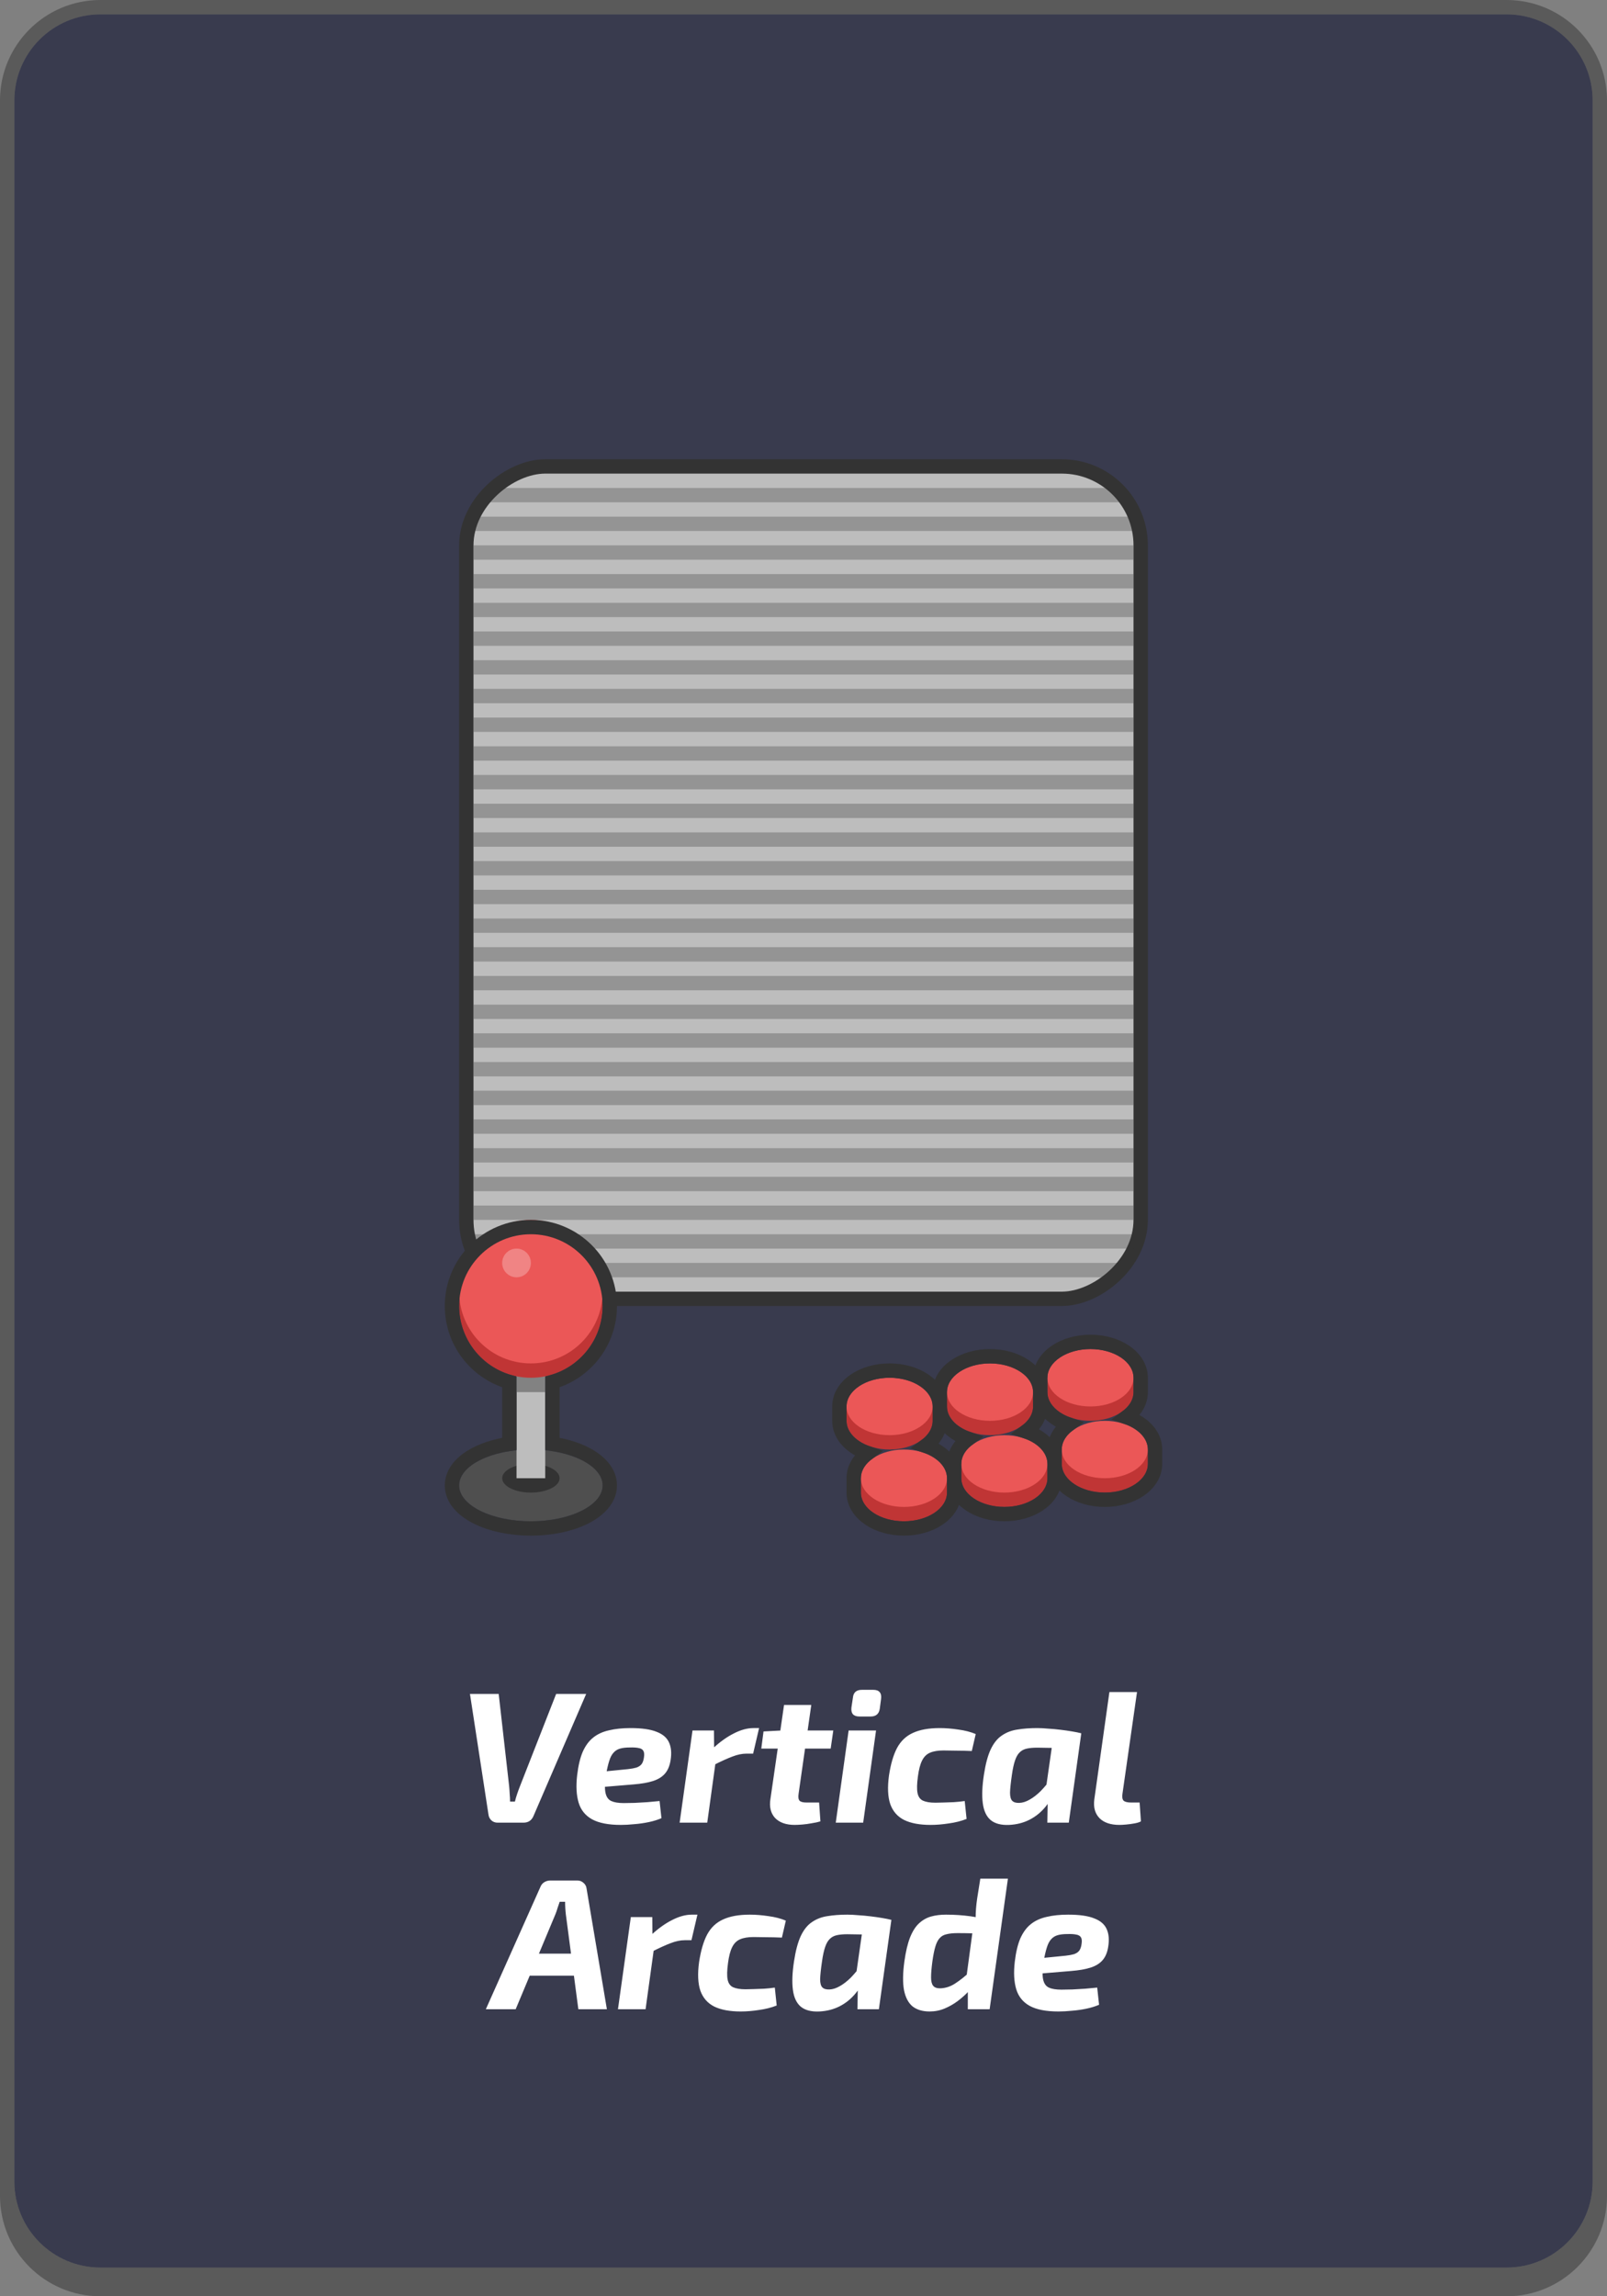 <svg width="112" height="160" viewBox="0 0 112 160" fill="none" xmlns="http://www.w3.org/2000/svg">
<rect x="0" y="0" width="112" height="160" fill="#808080" stroke="none"/>
<g clip-path="url(#clip0_24_455)">
<path d="M1 7C1 3.686 3.686 1 7 1H105C108.314 1 111 3.686 111 7V152C111 155.314 108.314 158 105 158H7C3.686 158 1 155.314 1 152V7Z" fill="#393B4E"/>
<path fill-rule="evenodd" clip-rule="evenodd" d="M7 0C3.134 0 0 3.134 0 7V153C0 156.866 3.134 160 7 160H105C108.866 160 112 156.866 112 153V7C112 3.134 108.866 0 105 0H7ZM7 1C3.686 1 1 3.686 1 7C1 7 1 7 1 7V152C1 152.165 1.007 152.328 1.02 152.49C1.269 155.575 3.851 158 7 158H105C108.149 158 110.731 155.575 110.98 152.49C110.993 152.328 111 152.165 111 152V7C111 3.686 108.314 1 105 1H7Z" fill="black" fill-opacity="0.3"/>
<rect x="32.5" y="90.5" width="58" height="47" rx="5.5" transform="rotate(-90 32.5 90.5)" fill="#BDBDBD" stroke="#333333"/>
<path d="M63 106C64.657 106 66 105.105 66 104V103H65.599C65.08 102.402 64.11 102 63 102C61.89 102 60.92 102.402 60.401 103H60V104C60 105.105 61.343 106 63 106Z" fill="#C03535"/>
<path d="M70 105C71.657 105 73 104.105 73 103V102H72.599C72.08 101.402 71.11 101 70 101C68.89 101 67.92 101.402 67.401 102H67V103C67 104.105 68.343 105 70 105Z" fill="#C03535"/>
<path d="M77 104C78.657 104 80 103.105 80 102V101H79.599C79.08 100.402 78.11 100 77 100C75.89 100 74.92 100.402 74.401 101H74V102C74 103.105 75.343 104 77 104Z" fill="#C03535"/>
<path d="M76 99C77.657 99 79 98.105 79 97V96H78.599C78.08 95.402 77.11 95 76 95C74.89 95 73.92 95.402 73.401 96H73V97C73 98.105 74.343 99 76 99Z" fill="#C03535"/>
<path d="M69 100C70.657 100 72 99.105 72 98V97H71.599C71.08 96.402 70.11 96 69 96C67.89 96 66.92 96.402 66.401 97H66V98C66 99.105 67.343 100 69 100Z" fill="#C03535"/>
<path d="M62 101C63.657 101 65 100.105 65 99V98H64.599C64.08 97.402 63.11 97 62 97C60.89 97 59.92 97.402 59.401 98H59V99C59 100.105 60.343 101 62 101Z" fill="#C03535"/>
<ellipse cx="62" cy="98" rx="3" ry="2" fill="#EB5757"/>
<ellipse cx="63" cy="103" rx="3" ry="2" fill="#EB5757"/>
<ellipse cx="70" cy="102" rx="3" ry="2" fill="#EB5757"/>
<ellipse cx="77" cy="101" rx="3" ry="2" fill="#EB5757"/>
<ellipse cx="69" cy="97" rx="3" ry="2" fill="#EB5757"/>
<ellipse cx="76" cy="96" rx="3" ry="2" fill="#EB5757"/>
<path d="M73.5 102C73.5 102.771 73.969 103.409 74.601 103.83C75.237 104.254 76.087 104.5 77 104.5C77.913 104.5 78.763 104.254 79.399 103.83C80.031 103.409 80.5 102.771 80.5 102V101C80.5 100.229 80.031 99.591 79.399 99.17C79.139 98.996 78.843 98.853 78.522 98.744C79.091 98.324 79.5 97.72 79.5 97V96C79.5 95.228 79.031 94.591 78.399 94.17C77.763 93.746 76.913 93.5 76 93.5C75.087 93.5 74.237 93.746 73.601 94.17C72.969 94.591 72.5 95.228 72.5 96V97M73.5 102V101C73.5 100.28 73.909 99.676 74.478 99.256C74.157 99.147 73.861 99.004 73.601 98.83C72.969 98.409 72.5 97.772 72.5 97M73.5 102C73.5 101.229 73.031 100.591 72.399 100.17C72.139 99.996 71.843 99.853 71.522 99.744C72.091 99.324 72.5 98.72 72.5 98V97M73.5 102V103C73.5 103.771 73.031 104.409 72.399 104.83C71.763 105.254 70.913 105.5 70 105.5C69.087 105.5 68.237 105.254 67.601 104.83C66.969 104.409 66.5 103.771 66.5 103M72.5 97C72.5 96.228 72.031 95.591 71.399 95.17C70.763 94.746 69.913 94.5 69 94.5C68.087 94.5 67.237 94.746 66.601 95.17C65.969 95.591 65.5 96.228 65.5 97V98M66.5 103V102C66.5 101.28 66.909 100.676 67.478 100.256C67.157 100.147 66.861 100.004 66.601 99.83C65.969 99.409 65.5 98.772 65.5 98M66.5 103C66.5 102.229 66.031 101.591 65.399 101.17C65.139 100.996 64.843 100.853 64.522 100.744C65.091 100.324 65.5 99.72 65.5 99V98M66.5 103V104C66.5 104.771 66.031 105.409 65.399 105.83C64.763 106.254 63.913 106.5 63 106.5C62.087 106.5 61.237 106.254 60.601 105.83C59.969 105.409 59.5 104.771 59.5 104V103C59.5 102.28 59.909 101.676 60.478 101.256C60.157 101.147 59.861 101.004 59.601 100.83C58.969 100.409 58.5 99.772 58.5 99V98C58.5 97.228 58.969 96.591 59.601 96.17C60.237 95.746 61.087 95.5 62 95.5C62.913 95.5 63.763 95.746 64.399 96.17C65.031 96.591 65.5 97.228 65.5 98" stroke="#333333"/>
<rect x="34" y="34" width="44" height="1" fill="#333333" fill-opacity="0.3"/>
<rect x="33" y="36" width="46" height="1" fill="#333333" fill-opacity="0.3"/>
<rect x="33" y="38" width="46" height="1" fill="#333333" fill-opacity="0.3"/>
<rect x="33" y="40" width="46" height="1" fill="#333333" fill-opacity="0.3"/>
<rect x="33" y="42" width="46" height="1" fill="#333333" fill-opacity="0.3"/>
<rect x="33" y="44" width="46" height="1" fill="#333333" fill-opacity="0.3"/>
<rect x="33" y="46" width="46" height="1" fill="#333333" fill-opacity="0.3"/>
<rect x="33" y="48" width="46" height="1" fill="#333333" fill-opacity="0.3"/>
<rect x="33" y="50" width="46" height="1" fill="#333333" fill-opacity="0.3"/>
<rect x="33" y="52" width="46" height="1" fill="#333333" fill-opacity="0.3"/>
<rect x="33" y="54" width="46" height="1" fill="#333333" fill-opacity="0.3"/>
<rect x="33" y="56" width="46" height="1" fill="#333333" fill-opacity="0.3"/>
<rect x="33" y="58" width="46" height="1" fill="#333333" fill-opacity="0.3"/>
<rect x="33" y="60" width="46" height="1" fill="#333333" fill-opacity="0.3"/>
<rect x="33" y="62" width="46" height="1" fill="#333333" fill-opacity="0.3"/>
<rect x="33" y="64" width="46" height="1" fill="#333333" fill-opacity="0.3"/>
<rect x="33" y="66" width="46" height="1" fill="#333333" fill-opacity="0.3"/>
<rect x="33" y="68" width="46" height="1" fill="#333333" fill-opacity="0.3"/>
<rect x="33" y="70" width="46" height="1" fill="#333333" fill-opacity="0.3"/>
<rect x="33" y="72" width="46" height="1" fill="#333333" fill-opacity="0.3"/>
<rect x="33" y="74" width="46" height="1" fill="#333333" fill-opacity="0.3"/>
<rect x="33" y="76" width="46" height="1" fill="#333333" fill-opacity="0.3"/>
<rect x="33" y="78" width="46" height="1" fill="#333333" fill-opacity="0.3"/>
<rect x="33" y="80" width="46" height="1" fill="#333333" fill-opacity="0.3"/>
<rect x="33" y="82" width="46" height="1" fill="#333333" fill-opacity="0.3"/>
<rect x="33" y="84" width="46" height="1" fill="#333333" fill-opacity="0.3"/>
<rect x="33" y="86" width="46" height="1" fill="#333333" fill-opacity="0.3"/>
<rect x="34" y="88" width="44" height="1" fill="#333333" fill-opacity="0.3"/>
<ellipse cx="37" cy="103.5" rx="5" ry="2.5" fill="#4F4F4F"/>
<ellipse cx="37" cy="103" rx="2" ry="1" fill="#333333"/>
<rect x="36" y="95" width="2" height="8" fill="#BDBDBD"/>
<rect x="36" y="95" width="2" height="2" fill="#828282"/>
<circle cx="37" cy="91" r="5" fill="#C03535"/>
<path d="M42 90C42 92.761 39.761 95 37 95C34.239 95 32 92.761 32 90C32 87.239 34.239 85 37 85C39.761 85 42 87.239 42 90Z" fill="#EB5757"/>
<circle cx="36" cy="88" r="1" fill="#F08484"/>
<path d="M38.5 96.293C40.809 95.64 42.5 93.518 42.5 91C42.5 87.962 40.038 85.5 37 85.5C33.962 85.5 31.5 87.962 31.5 91C31.5 93.518 33.191 95.64 35.5 96.293V100.609C34.486 100.759 33.578 101.061 32.885 101.481C32.107 101.951 31.5 102.639 31.5 103.5C31.5 104.482 32.283 105.236 33.241 105.715C34.229 106.209 35.559 106.5 37 106.5C38.441 106.5 39.771 106.209 40.759 105.715C41.717 105.236 42.5 104.482 42.5 103.5C42.5 102.639 41.893 101.951 41.115 101.481C40.422 101.061 39.514 100.759 38.5 100.609V96.293Z" stroke="#333333"/>
<path d="M40.853 118.03L37.2 126.493C37.07 126.831 36.832 127 36.485 127H34.678C34.505 127 34.358 126.944 34.236 126.831C34.124 126.718 34.059 126.58 34.041 126.415L32.754 118.03H34.756L35.484 124.452C35.502 124.634 35.515 124.816 35.523 124.998C35.541 125.18 35.549 125.358 35.549 125.531H35.887C35.931 125.349 35.983 125.171 36.043 124.998C36.104 124.816 36.169 124.638 36.238 124.465L38.76 118.03H40.853ZM43.942 120.409C44.73 120.409 45.337 120.496 45.762 120.669C46.195 120.834 46.485 121.085 46.633 121.423C46.78 121.752 46.815 122.16 46.737 122.645C46.676 123.044 46.542 123.36 46.334 123.594C46.134 123.819 45.857 123.988 45.502 124.101C45.146 124.214 44.696 124.292 44.15 124.335L40.874 124.608L41.017 123.542L43.773 123.269C44.007 123.243 44.197 123.208 44.345 123.165C44.501 123.113 44.622 123.035 44.709 122.931C44.795 122.818 44.852 122.662 44.878 122.463C44.912 122.255 44.899 122.099 44.839 121.995C44.778 121.891 44.67 121.826 44.514 121.8C44.358 121.765 44.15 121.752 43.89 121.761C43.621 121.761 43.396 121.787 43.214 121.839C43.032 121.891 42.88 121.986 42.759 122.125C42.637 122.255 42.538 122.446 42.46 122.697C42.382 122.94 42.308 123.256 42.239 123.646C42.152 124.209 42.139 124.634 42.2 124.92C42.26 125.206 42.395 125.397 42.603 125.492C42.811 125.587 43.101 125.635 43.474 125.635C43.682 125.635 43.933 125.631 44.228 125.622C44.522 125.605 44.821 125.587 45.125 125.57C45.437 125.544 45.718 125.518 45.97 125.492L46.1 126.688C45.84 126.801 45.545 126.892 45.216 126.961C44.886 127.03 44.553 127.078 44.215 127.104C43.877 127.139 43.56 127.156 43.266 127.156C42.408 127.156 41.74 127.026 41.264 126.766C40.796 126.506 40.484 126.12 40.328 125.609C40.172 125.089 40.137 124.452 40.224 123.698C40.302 123.031 40.432 122.485 40.614 122.06C40.804 121.635 41.047 121.306 41.342 121.072C41.645 120.829 42.013 120.66 42.447 120.565C42.88 120.461 43.378 120.409 43.942 120.409ZM49.759 120.578L49.772 122.112L49.941 122.294L49.291 127H47.367L48.264 120.578H49.759ZM52.905 120.409L52.489 122.19H52.021C51.717 122.19 51.388 122.259 51.033 122.398C50.686 122.528 50.248 122.727 49.72 122.996L49.642 121.865C50.153 121.388 50.651 121.029 51.137 120.786C51.622 120.535 52.081 120.409 52.515 120.409H52.905ZM56.542 118.797L55.658 124.985C55.623 125.219 55.645 125.379 55.723 125.466C55.801 125.553 55.966 125.596 56.217 125.596H57.088L57.179 126.909C57.014 126.961 56.815 127.004 56.581 127.039C56.356 127.082 56.135 127.113 55.918 127.13C55.701 127.147 55.524 127.156 55.385 127.156C54.787 127.156 54.332 126.996 54.02 126.675C53.717 126.346 53.608 125.904 53.695 125.349L54.644 118.797H56.542ZM58.076 120.578L57.894 121.839H53.058L53.214 120.643L54.462 120.578H58.076ZM61.056 120.578L60.159 127H58.248L59.145 120.578H61.056ZM60.861 117.744C61.069 117.744 61.216 117.796 61.303 117.9C61.398 118.004 61.433 118.16 61.407 118.368L61.316 119.057C61.264 119.421 61.051 119.603 60.679 119.603H59.899C59.483 119.603 59.296 119.395 59.34 118.979L59.444 118.29C59.478 117.926 59.686 117.744 60.068 117.744H60.861ZM65.494 120.409C65.901 120.409 66.335 120.444 66.794 120.513C67.253 120.574 67.656 120.678 68.003 120.825L67.73 122.008C67.349 121.991 66.984 121.982 66.638 121.982C66.291 121.973 65.996 121.969 65.754 121.969C65.373 121.969 65.061 122.021 64.818 122.125C64.575 122.229 64.389 122.415 64.259 122.684C64.129 122.944 64.034 123.312 63.973 123.789C63.904 124.292 63.895 124.673 63.947 124.933C63.999 125.193 64.124 125.371 64.324 125.466C64.532 125.561 64.822 125.609 65.195 125.609C65.351 125.609 65.537 125.605 65.754 125.596C65.979 125.587 66.222 125.579 66.482 125.57C66.742 125.553 66.993 125.527 67.236 125.492L67.366 126.74C66.993 126.887 66.582 126.991 66.131 127.052C65.689 127.121 65.264 127.156 64.857 127.156C64.103 127.156 63.492 127.043 63.024 126.818C62.556 126.584 62.231 126.216 62.049 125.713C61.876 125.202 61.845 124.534 61.958 123.711C62.079 122.914 62.266 122.277 62.517 121.8C62.777 121.315 63.145 120.964 63.622 120.747C64.107 120.522 64.731 120.409 65.494 120.409ZM72.292 120.409C72.517 120.409 72.768 120.422 73.046 120.448C73.332 120.465 73.618 120.491 73.904 120.526C74.198 120.561 74.471 120.6 74.723 120.643C74.983 120.686 75.195 120.73 75.36 120.773L74.047 121.813C73.7 121.796 73.384 121.787 73.098 121.787C72.812 121.778 72.543 121.774 72.292 121.774C72.006 121.774 71.763 121.796 71.564 121.839C71.364 121.882 71.2 121.969 71.07 122.099C70.94 122.22 70.831 122.407 70.745 122.658C70.658 122.909 70.584 123.247 70.524 123.672C70.446 124.209 70.402 124.621 70.394 124.907C70.394 125.184 70.446 125.375 70.55 125.479C70.654 125.583 70.818 125.631 71.044 125.622C71.278 125.613 71.52 125.535 71.772 125.388C72.032 125.241 72.287 125.041 72.539 124.79C72.79 124.53 73.033 124.24 73.267 123.919L73.605 124.543C73.431 125.054 73.184 125.505 72.864 125.895C72.552 126.276 72.183 126.575 71.759 126.792C71.334 127.009 70.862 127.13 70.342 127.156C69.778 127.182 69.345 127.069 69.042 126.818C68.747 126.567 68.565 126.177 68.496 125.648C68.426 125.119 68.452 124.456 68.574 123.659C68.686 122.922 68.842 122.337 69.042 121.904C69.25 121.462 69.51 121.137 69.822 120.929C70.134 120.712 70.493 120.574 70.901 120.513C71.317 120.444 71.78 120.409 72.292 120.409ZM73.462 120.656L75.36 120.773L74.489 127H72.994L73.02 125.544L72.786 125.388L73.462 120.656ZM79.244 117.9L78.23 124.985C78.195 125.21 78.221 125.371 78.308 125.466C78.403 125.553 78.581 125.596 78.841 125.596H79.426L79.517 126.909C79.413 126.97 79.261 127.017 79.062 127.052C78.871 127.087 78.68 127.113 78.49 127.13C78.299 127.147 78.143 127.156 78.022 127.156C77.406 127.156 76.943 127 76.631 126.688C76.319 126.367 76.197 125.934 76.267 125.388L77.32 117.9H79.244ZM40.243 131.03C40.407 131.03 40.55 131.086 40.672 131.199C40.793 131.303 40.862 131.433 40.88 131.589L42.297 140H40.308L39.437 133.396C39.419 133.24 39.407 133.088 39.398 132.941C39.389 132.794 39.385 132.651 39.385 132.512H39.008C38.965 132.633 38.917 132.772 38.865 132.928C38.822 133.084 38.77 133.236 38.709 133.383L35.94 140H33.86L37.643 131.524C37.703 131.359 37.794 131.238 37.916 131.16C38.046 131.073 38.193 131.03 38.358 131.03H40.243ZM40.932 136.126L40.75 137.66H36.122L36.304 136.126H40.932ZM45.461 133.578L45.474 135.112L45.643 135.294L44.993 140H43.069L43.966 133.578H45.461ZM48.607 133.409L48.191 135.19H47.723C47.42 135.19 47.091 135.259 46.735 135.398C46.389 135.528 45.951 135.727 45.422 135.996L45.344 134.865C45.856 134.388 46.354 134.029 46.839 133.786C47.325 133.535 47.784 133.409 48.217 133.409H48.607ZM52.259 133.409C52.666 133.409 53.1 133.444 53.559 133.513C54.018 133.574 54.421 133.678 54.768 133.825L54.495 135.008C54.114 134.991 53.75 134.982 53.403 134.982C53.056 134.973 52.762 134.969 52.519 134.969C52.138 134.969 51.826 135.021 51.583 135.125C51.34 135.229 51.154 135.415 51.024 135.684C50.894 135.944 50.799 136.312 50.738 136.789C50.669 137.292 50.66 137.673 50.712 137.933C50.764 138.193 50.89 138.371 51.089 138.466C51.297 138.561 51.587 138.609 51.96 138.609C52.116 138.609 52.302 138.605 52.519 138.596C52.744 138.587 52.987 138.579 53.247 138.57C53.507 138.553 53.758 138.527 54.001 138.492L54.131 139.74C53.758 139.887 53.347 139.991 52.896 140.052C52.454 140.121 52.029 140.156 51.622 140.156C50.868 140.156 50.257 140.043 49.789 139.818C49.321 139.584 48.996 139.216 48.814 138.713C48.641 138.202 48.61 137.534 48.723 136.711C48.844 135.914 49.031 135.277 49.282 134.8C49.542 134.315 49.91 133.964 50.387 133.747C50.872 133.522 51.496 133.409 52.259 133.409ZM59.057 133.409C59.282 133.409 59.533 133.422 59.811 133.448C60.097 133.465 60.383 133.491 60.669 133.526C60.963 133.561 61.236 133.6 61.488 133.643C61.748 133.686 61.96 133.73 62.125 133.773L60.812 134.813C60.465 134.796 60.149 134.787 59.863 134.787C59.577 134.778 59.308 134.774 59.057 134.774C58.771 134.774 58.528 134.796 58.329 134.839C58.129 134.882 57.965 134.969 57.835 135.099C57.705 135.22 57.596 135.407 57.51 135.658C57.423 135.909 57.349 136.247 57.289 136.672C57.211 137.209 57.167 137.621 57.159 137.907C57.159 138.184 57.211 138.375 57.315 138.479C57.419 138.583 57.583 138.631 57.809 138.622C58.043 138.613 58.285 138.535 58.537 138.388C58.797 138.241 59.052 138.041 59.304 137.79C59.555 137.53 59.798 137.24 60.032 136.919L60.37 137.543C60.196 138.054 59.949 138.505 59.629 138.895C59.317 139.276 58.948 139.575 58.524 139.792C58.099 140.009 57.627 140.13 57.107 140.156C56.543 140.182 56.11 140.069 55.807 139.818C55.512 139.567 55.33 139.177 55.261 138.648C55.191 138.119 55.217 137.456 55.339 136.659C55.451 135.922 55.607 135.337 55.807 134.904C56.015 134.462 56.275 134.137 56.587 133.929C56.899 133.712 57.258 133.574 57.666 133.513C58.082 133.444 58.545 133.409 59.057 133.409ZM60.227 133.656L62.125 133.773L61.254 140H59.759L59.785 138.544L59.551 138.388L60.227 133.656ZM65.931 133.409C66.52 133.409 67.096 133.448 67.66 133.526C68.223 133.604 68.687 133.725 69.051 133.89L68.778 134.722C68.388 134.713 68.032 134.709 67.712 134.709C67.391 134.7 67.066 134.696 66.737 134.696C66.433 134.696 66.178 134.722 65.97 134.774C65.77 134.817 65.61 134.908 65.489 135.047C65.367 135.177 65.268 135.372 65.19 135.632C65.112 135.892 65.042 136.239 64.982 136.672C64.921 137.131 64.891 137.5 64.891 137.777C64.891 138.046 64.938 138.241 65.034 138.362C65.129 138.483 65.289 138.544 65.515 138.544C65.887 138.535 66.238 138.423 66.568 138.206C66.906 137.989 67.27 137.699 67.66 137.335L68.011 138.167C67.881 138.34 67.707 138.54 67.491 138.765C67.283 138.99 67.036 139.211 66.75 139.428C66.472 139.636 66.169 139.809 65.84 139.948C65.51 140.087 65.159 140.156 64.787 140.156C64.301 140.156 63.907 140.039 63.604 139.805C63.309 139.562 63.11 139.185 63.006 138.674C62.91 138.154 62.919 137.482 63.032 136.659C63.127 135.983 63.257 135.433 63.422 135.008C63.595 134.575 63.803 134.245 64.046 134.02C64.297 133.786 64.579 133.626 64.891 133.539C65.203 133.452 65.549 133.409 65.931 133.409ZM70.247 130.9L68.973 140H67.452V138.414L67.283 138.297L67.881 133.851L67.998 133.643C67.998 133.418 68.006 133.197 68.024 132.98C68.041 132.763 68.067 132.534 68.102 132.291L68.323 130.9H70.247ZM74.442 133.409C75.231 133.409 75.838 133.496 76.262 133.669C76.696 133.834 76.986 134.085 77.133 134.423C77.281 134.752 77.315 135.16 77.237 135.645C77.177 136.044 77.042 136.36 76.834 136.594C76.635 136.819 76.358 136.988 76.002 137.101C75.647 137.214 75.196 137.292 74.65 137.335L71.374 137.608L71.517 136.542L74.273 136.269C74.507 136.243 74.698 136.208 74.845 136.165C75.001 136.113 75.123 136.035 75.209 135.931C75.296 135.818 75.352 135.662 75.378 135.463C75.413 135.255 75.4 135.099 75.339 134.995C75.279 134.891 75.17 134.826 75.014 134.8C74.858 134.765 74.65 134.752 74.39 134.761C74.122 134.761 73.896 134.787 73.714 134.839C73.532 134.891 73.381 134.986 73.259 135.125C73.138 135.255 73.038 135.446 72.96 135.697C72.882 135.94 72.809 136.256 72.739 136.646C72.653 137.209 72.64 137.634 72.7 137.92C72.761 138.206 72.895 138.397 73.103 138.492C73.311 138.587 73.602 138.635 73.974 138.635C74.182 138.635 74.434 138.631 74.728 138.622C75.023 138.605 75.322 138.587 75.625 138.57C75.937 138.544 76.219 138.518 76.47 138.492L76.6 139.688C76.34 139.801 76.046 139.892 75.716 139.961C75.387 140.03 75.053 140.078 74.715 140.104C74.377 140.139 74.061 140.156 73.766 140.156C72.908 140.156 72.241 140.026 71.764 139.766C71.296 139.506 70.984 139.12 70.828 138.609C70.672 138.089 70.638 137.452 70.724 136.698C70.802 136.031 70.932 135.485 71.114 135.06C71.305 134.635 71.548 134.306 71.842 134.072C72.146 133.829 72.514 133.66 72.947 133.565C73.381 133.461 73.879 133.409 74.442 133.409Z" fill="white"/>
</g>
<defs>
<clipPath id="clip0_24_455">
<rect width="112" height="160" rx="6" fill="white"/>
</clipPath>
</defs>
</svg>
